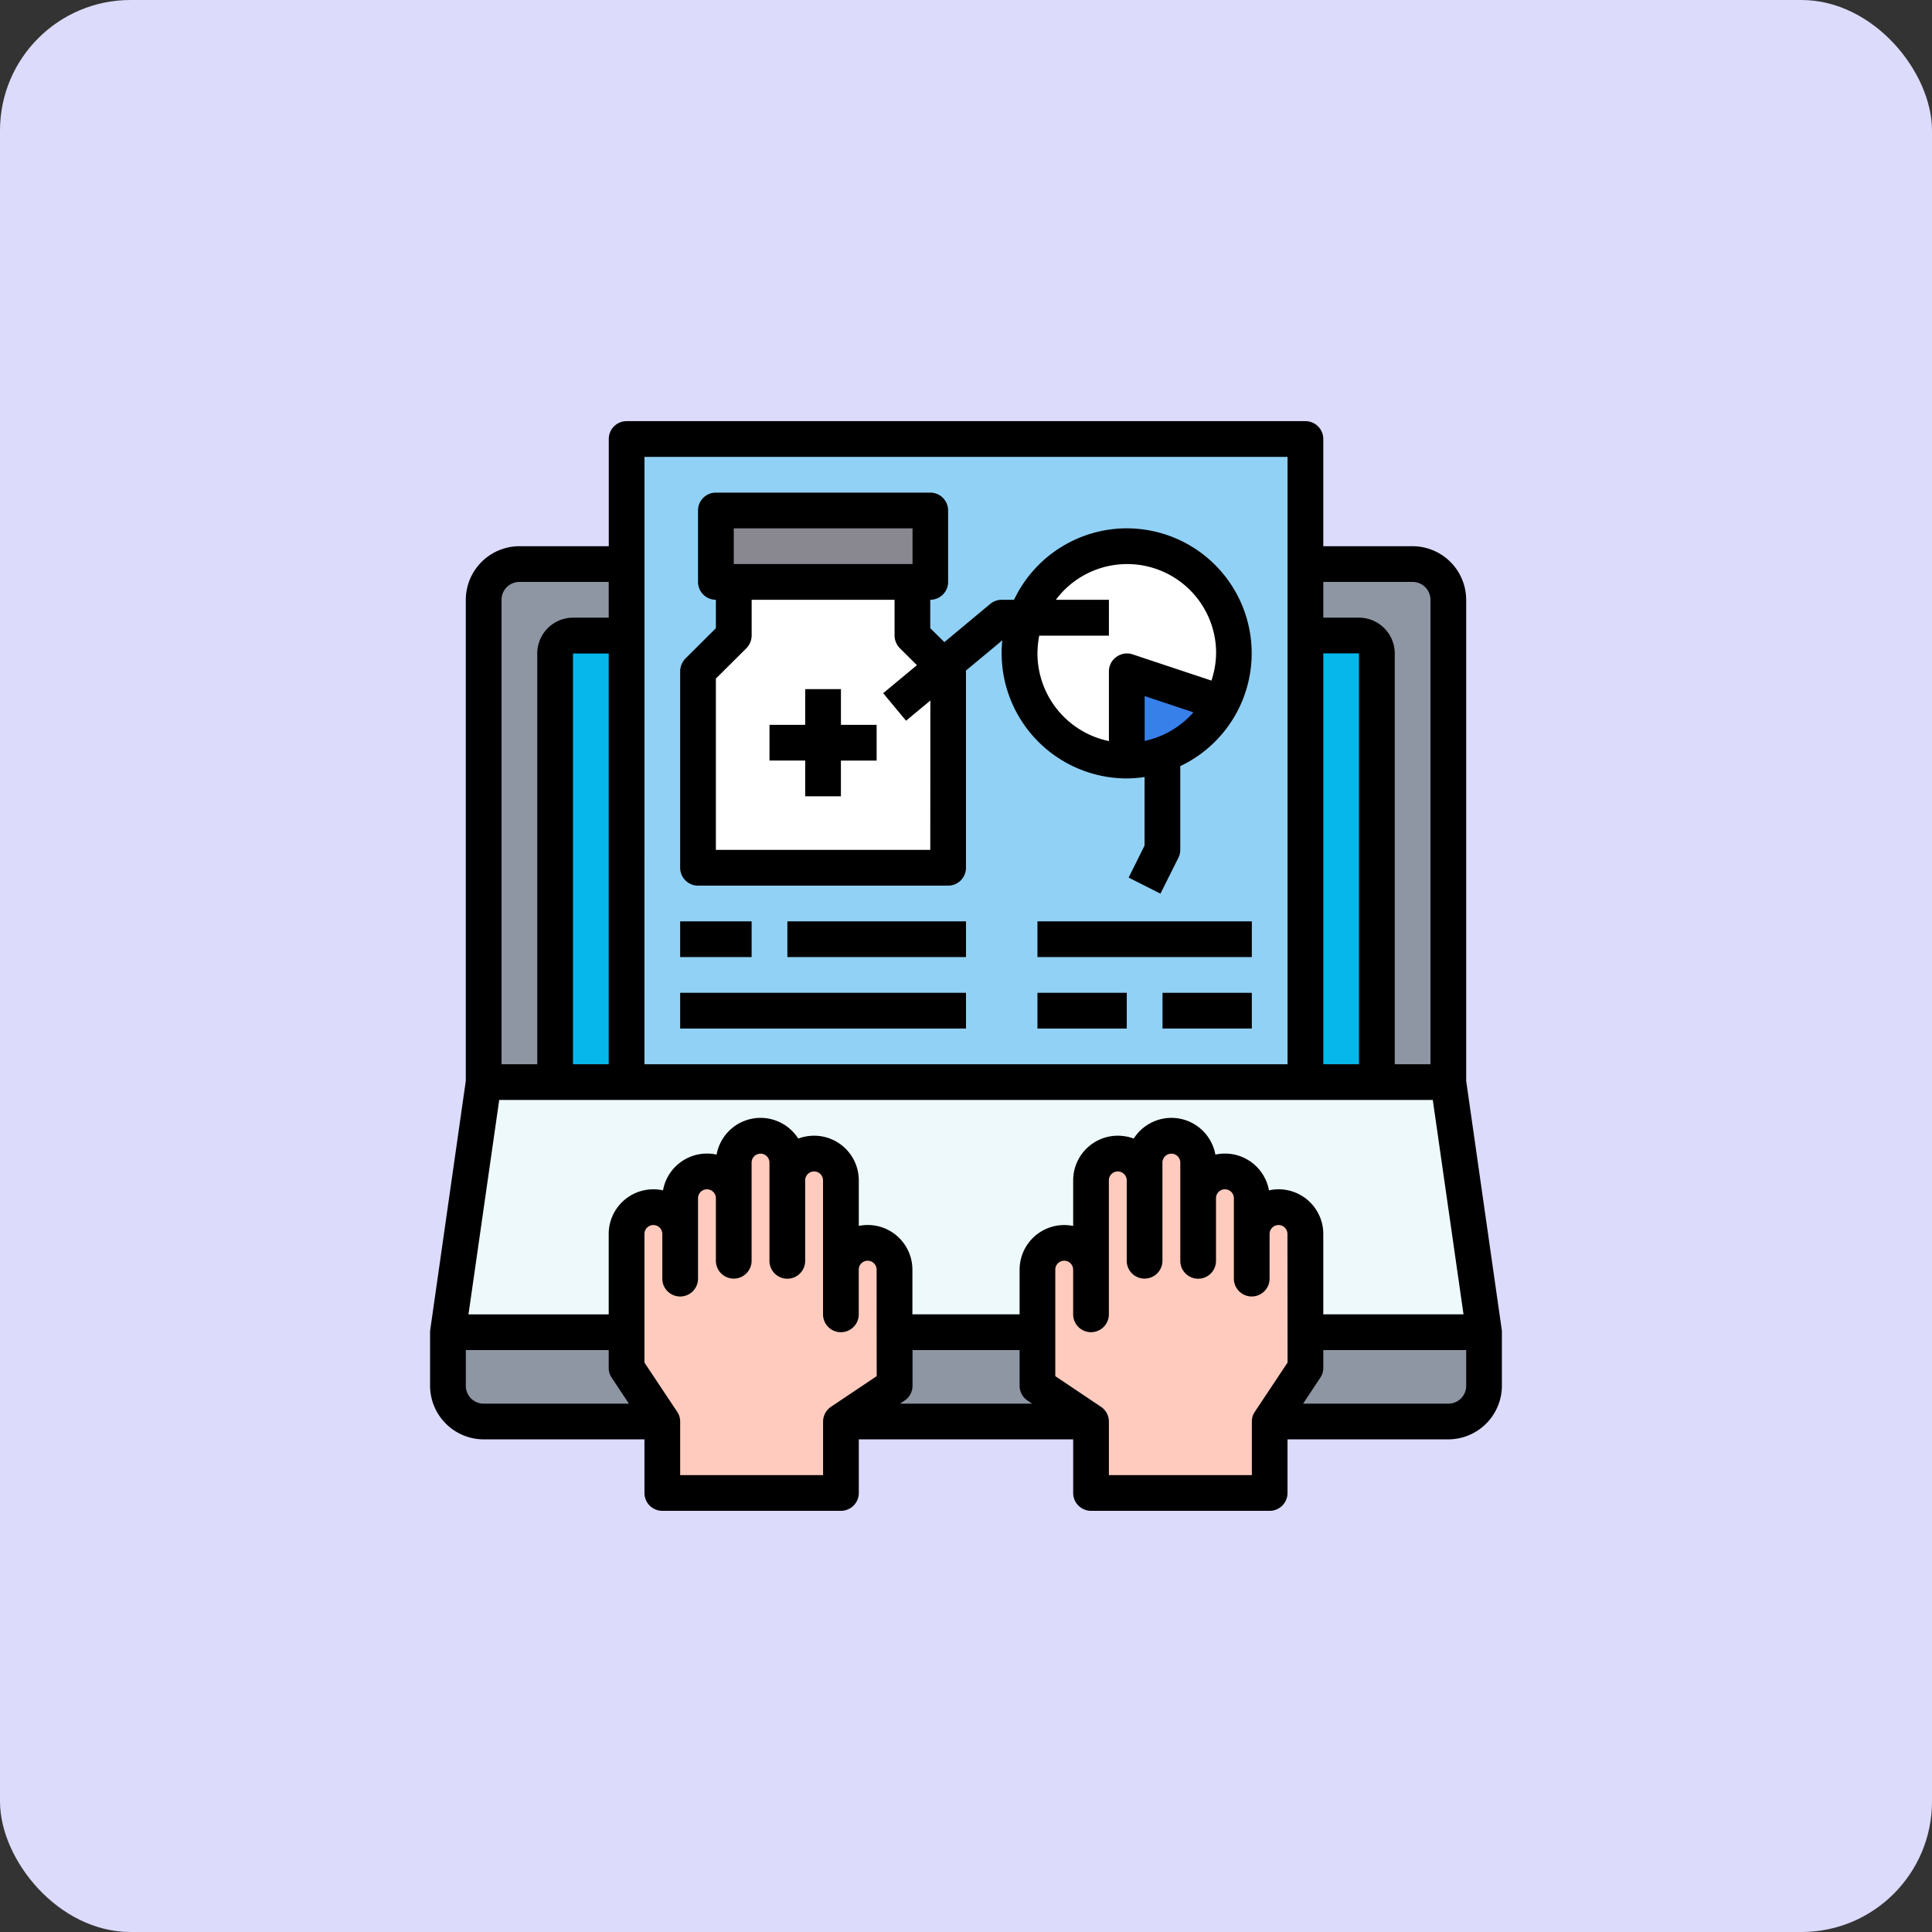 <svg xmlns="http://www.w3.org/2000/svg" width="74" height="74" viewBox="0 0 74 74">
  <rect x="0" y="0" width="74" height="74" fill="#333333" stroke="none"/>
  <g id="Group_1487" data-name="Group 1487" transform="translate(-957 -817)">
    <rect id="Rectangle_81" data-name="Rectangle 81" width="74" height="74" rx="5" transform="translate(957 817)" fill="#dcdbfc"/>
    <g id="laptop" transform="translate(971.473 831.131)">
      <path id="Path_1368" data-name="Path 1368" d="M33.738,10H40.58a1.368,1.368,0,0,1,1.368,1.368V29.843H5V11.368A1.368,1.368,0,0,1,6.368,10Z" transform="translate(-0.947 -2.526)" fill="#8e95a3"/>
      <path id="Path_1369" data-name="Path 1369" d="M11.211,52H4.368A1.368,1.368,0,0,1,3,50.632V48.579L4.368,39H41.317l1.368,9.579v2.053A1.368,1.368,0,0,1,41.317,52Z" transform="translate(-0.316 -11.683)" fill="#edf9fa"/>
      <path id="Path_1370" data-name="Path 1370" d="M3,53H42.686v2.053a1.368,1.368,0,0,1-1.368,1.368H4.368A1.368,1.368,0,0,1,3,55.053Z" transform="translate(-0.316 -16.104)" fill="#8e95a3"/>
      <path id="Path_1371" data-name="Path 1371" d="M14.368,55.685V52.948L13,50.9V45.763a1.026,1.026,0,1,1,2.053,0V44.395a1.026,1.026,0,1,1,2.053,0V43.026a1.026,1.026,0,1,1,2.053,0v.684a1.026,1.026,0,0,1,2.053,0v3.421a1.026,1.026,0,1,1,2.053,0v4.448l-2.053,1.368v2.737Z" transform="translate(-3.474 -12.63)" fill="#ffcbbe"/>
      <path id="Path_1372" data-name="Path 1372" d="M44.9,55.685V52.948L46.264,50.9V45.763a1.026,1.026,0,1,0-2.053,0V44.395a1.026,1.026,0,1,0-2.053,0V43.026a1.026,1.026,0,1,0-2.053,0v.684a1.026,1.026,0,0,0-2.053,0v3.421a1.026,1.026,0,1,0-2.053,0v4.448l2.053,1.368v2.737Z" transform="translate(-10.736 -12.63)" fill="#ffcbbe"/>
      <path id="Path_1373" data-name="Path 1373" d="M9.684,14H39.791a.684.684,0,0,1,.684.684V31.106H9V14.684A.684.684,0,0,1,9.684,14Z" transform="translate(-2.21 -3.789)" fill="#05b7eb"/>
      <path id="Path_1374" data-name="Path 1374" d="M13,3H39V27.633H13Z" transform="translate(-3.474 -0.316)" fill="#91d1f5"/>
      <path id="Path_1375" data-name="Path 1375" d="M18,7h8.211V9.737H18Z" transform="translate(-5.052 -1.579)" fill="#898890"/>
      <g id="Group_1246" data-name="Group 1246" transform="translate(12.263 6.79)">
        <path id="Path_1376" data-name="Path 1376" d="M25.211,13.053V11H18.368v2.053L17,14.421v7.527h9.579V14.421Z" transform="translate(-17 -9.632)" fill="#fff"/>
        <path id="Path_1377" data-name="Path 1377" d="M44.695,17.108A4.116,4.116,0,0,1,41,19.421V16Z" transform="translate(-24.578 -11.21)" fill="#fff"/>
        <ellipse id="Ellipse_43" data-name="Ellipse 43" cx="4" cy="4.5" rx="4" ry="4.5" transform="translate(12.263 -0.42)" fill="#fff"/>
      </g>
      <path id="Path_1378" data-name="Path 1378" d="M44.695,17.108A4.116,4.116,0,0,1,41,19.421V16Z" transform="translate(-12.315 -4.421)" fill="#3780ea"/>
      <path id="Path_1379" data-name="Path 1379" d="M43.047,36.8l-1.362-9.531V8.842A2.059,2.059,0,0,0,39.633,6.79H36.212V2.684A.684.684,0,0,0,35.528,2h-26a.684.684,0,0,0-.684.684V6.79H5.421A2.059,2.059,0,0,0,3.368,8.842V27.269L2.007,36.8A.452.452,0,0,0,2,36.9v2.053A2.059,2.059,0,0,0,4.053,41h6.158v2.053a.684.684,0,0,0,.684.684h6.842a.684.684,0,0,0,.684-.684V41h8.211v2.053a.684.684,0,0,0,.684.684h6.842a.684.684,0,0,0,.684-.684V41H41a2.059,2.059,0,0,0,2.053-2.053V36.9a.451.451,0,0,0-.007-.1ZM36.212,8.158h3.421a.684.684,0,0,1,.684.684v17.79H38.949V10.9A1.373,1.373,0,0,0,37.58,9.527H36.212Zm0,2.737H37.58V26.633H36.212Zm-26-7.527H34.843V26.633H10.211ZM4.737,8.842a.684.684,0,0,1,.684-.684H8.842V9.527H7.474A1.373,1.373,0,0,0,6.105,10.9V26.633H4.737ZM8.842,10.9V26.633H7.474V10.9ZM4.053,39.633a.684.684,0,0,1-.684-.684V37.58H8.842v.684a.662.662,0,0,0,.116.376l.657.992Zm15.053-1.054-1.745,1.17a.684.684,0,0,0-.308.568V42.37H11.579V40.317a.662.662,0,0,0-.116-.376l-1.252-1.882V33.133a.342.342,0,1,1,.684,0v1.711a.684.684,0,0,0,1.368,0V31.764a.342.342,0,1,1,.684,0v2.395a.684.684,0,0,0,1.368,0V30.4a.342.342,0,1,1,.684,0v3.763a.684.684,0,0,0,1.368,0V31.08a.342.342,0,0,1,.684,0v5.132a.684.684,0,0,0,1.368,0V34.5a.342.342,0,1,1,.684,0ZM20,39.633l.171-.116a.684.684,0,0,0,.308-.568V37.58H24.58v1.368a.684.684,0,0,0,.308.568l.171.116ZM24.58,34.5v1.711H20.474V34.5a1.711,1.711,0,0,0-1.711-1.711,1.87,1.87,0,0,0-.342.034V31.08a1.711,1.711,0,0,0-1.711-1.711,1.811,1.811,0,0,0-.609.109,1.711,1.711,0,0,0-3.127.616,1.609,1.609,0,0,0-.369-.041,1.711,1.711,0,0,0-1.683,1.41,1.609,1.609,0,0,0-.369-.041,1.711,1.711,0,0,0-1.711,1.711v3.079H3.471L4.648,28H40.406l1.177,8.211H36.212V33.133A1.711,1.711,0,0,0,34.5,31.422a1.653,1.653,0,0,0-.369.041,1.711,1.711,0,0,0-1.683-1.41,1.653,1.653,0,0,0-.369.041,1.711,1.711,0,0,0-3.127-.616,1.811,1.811,0,0,0-.609-.109,1.711,1.711,0,0,0-1.711,1.711v1.745a1.871,1.871,0,0,0-.342-.034A1.711,1.711,0,0,0,24.58,34.5Zm10.264,3.558-1.252,1.882a.662.662,0,0,0-.116.376V42.37H28V40.317a.684.684,0,0,0-.308-.568l-1.745-1.17V34.5a.342.342,0,1,1,.684,0v1.711a.684.684,0,0,0,1.368,0V31.08a.342.342,0,0,1,.684,0v3.079a.684.684,0,1,0,1.368,0V30.4a.342.342,0,0,1,.684,0v3.763a.684.684,0,0,0,1.368,0V31.764a.342.342,0,1,1,.684,0v3.079a.684.684,0,1,0,1.368,0V33.133a.342.342,0,1,1,.684,0Zm6.842.89a.684.684,0,0,1-.684.684H35.439l.657-.992a.662.662,0,0,0,.116-.376V37.58h5.474Z" transform="translate(0)"/>
      <path id="Path_1380" data-name="Path 1380" d="M33.106,7.368a4.79,4.79,0,0,0-4.318,2.737h-.472a.684.684,0,0,0-.438.157L26.12,11.727l-.541-.534V10.105a.684.684,0,0,0,.684-.684V6.684A.684.684,0,0,0,25.579,6H17.368a.684.684,0,0,0-.684.684V9.421a.684.684,0,0,0,.684.684v1.088L16.2,12.357a.707.707,0,0,0-.2.486v7.527a.684.684,0,0,0,.684.684h9.579a.684.684,0,0,0,.684-.684V12.842c0-.007-.007-.014-.007-.021l1.4-1.163a4,4,0,0,0-.027.5,4.8,4.8,0,0,0,4.79,4.79,4.539,4.539,0,0,0,.684-.055v2.627l-.609,1.225,1.218.616.684-1.368a.684.684,0,0,0,.075-.308V16.476a4.784,4.784,0,0,0-2.053-9.107Zm-15.053,0H24.9V8.737H18.053Zm7.527,12.316H17.368V13.123l1.17-1.163a.707.707,0,0,0,.2-.486V10.105h5.474v1.368a.707.707,0,0,0,.2.486l.657.65-1.293,1.074.876,1.054.931-.773Zm8.211-4.174V13.793l1.868.623A3.451,3.451,0,0,1,33.79,15.511ZM36.349,13.2l-3.024-1.006a.684.684,0,0,0-.616.1.673.673,0,0,0-.287.554v2.669a3.433,3.433,0,0,1-2.737-3.353,3.741,3.741,0,0,1,.068-.684h2.669V10.105H30.39a3.408,3.408,0,0,1,6.138,2.053A3.49,3.49,0,0,1,36.349,13.2Z" transform="translate(-4.421 -1.263)"/>
      <path id="Path_1381" data-name="Path 1381" d="M16,30h2.737v1.368H16Z" transform="translate(-4.421 -8.841)"/>
      <path id="Path_1382" data-name="Path 1382" d="M16,34H26.948v1.368H16Z" transform="translate(-4.421 -10.104)"/>
      <path id="Path_1383" data-name="Path 1383" d="M36,34h3.421v1.368H36Z" transform="translate(-10.736 -10.104)"/>
      <path id="Path_1384" data-name="Path 1384" d="M36,30h8.211v1.368H36Z" transform="translate(-10.736 -8.841)"/>
      <path id="Path_1385" data-name="Path 1385" d="M43,34v1.368h3.421V34H43Z" transform="translate(-12.946 -10.104)"/>
      <path id="Path_1386" data-name="Path 1386" d="M23.737,17H22.368v1.368H21v1.368h1.368v1.368h1.368V19.737h1.368V18.368H23.737Z" transform="translate(-6 -4.736)"/>
      <path id="Path_1387" data-name="Path 1387" d="M22,30h6.842v1.368H22Z" transform="translate(-6.315 -8.841)"/>
    </g>
  </g>
</svg>
